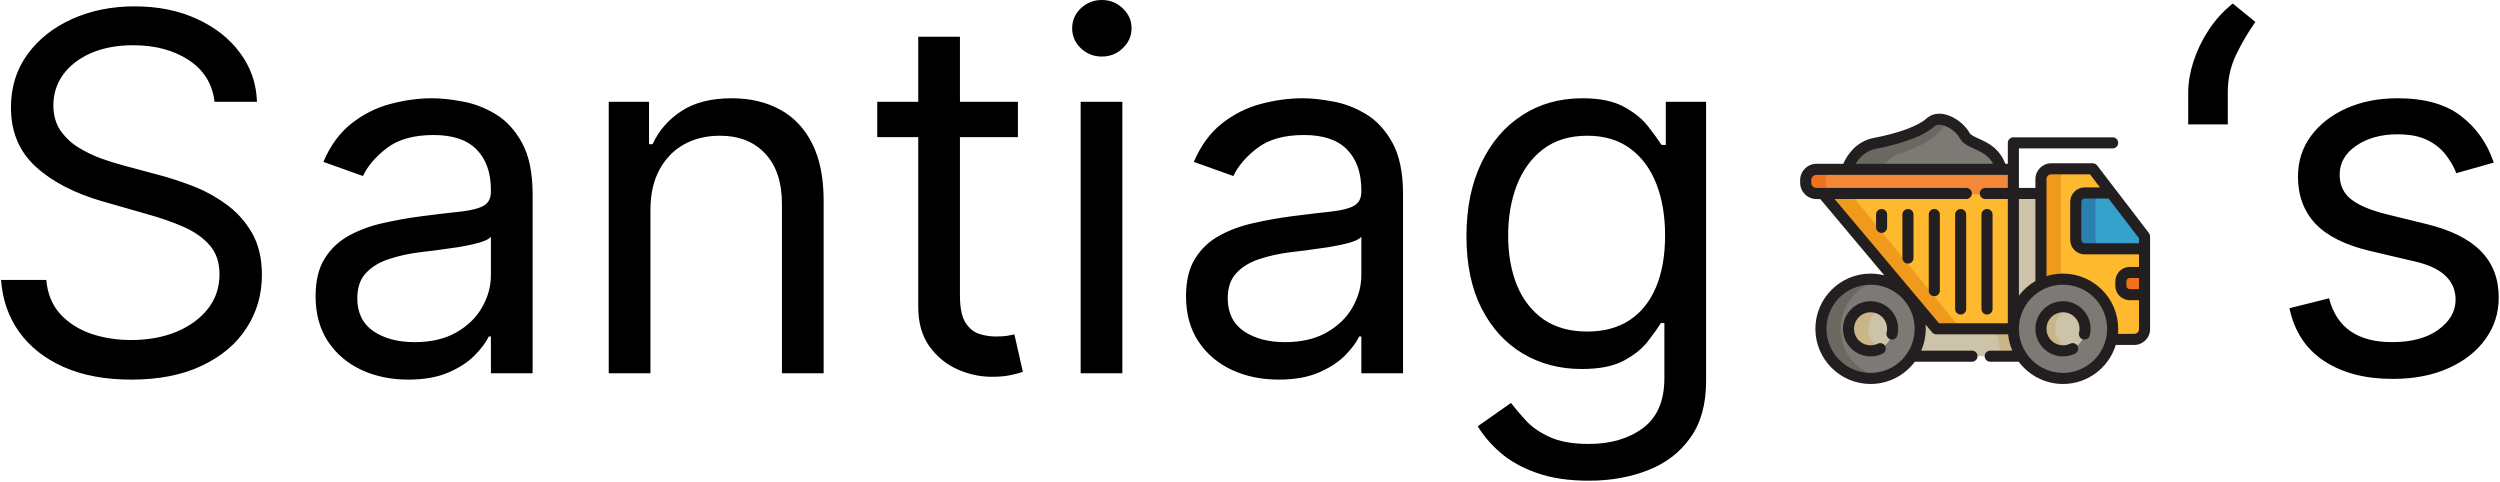 <svg width="643" height="124" viewBox="0 0 643 124" fill="none" xmlns="http://www.w3.org/2000/svg">
<path d="M519.956 81.97H488.946V91.611H519.956V81.97Z" fill="#CCC3A8"/>
<path d="M513.668 84.566C513.668 87.083 514.225 89.47 515.219 91.611H521.244V81.97H513.869C513.737 82.816 513.668 83.683 513.668 84.566Z" fill="#C9B585"/>
<path d="M505.74 49.763H468.829L498.039 84.566H517.839V49.763H510.622" fill="#FFB92E"/>
<path d="M475.056 43.554C475.056 43.554 476.775 37.903 482.205 36.878C487.635 35.853 493.81 33.952 496.44 31.542C499.07 29.133 503.883 32.176 505.308 34.839C506.732 37.502 512.793 36.802 514.737 43.555L475.056 43.554Z" fill="#7C7A75"/>
<path d="M517.839 49.959V43.745H483.824H467.193C465.665 43.745 464.426 44.984 464.426 46.512V47.192C464.426 48.72 465.665 49.959 467.193 49.959H468.83" fill="#F28838"/>
<path d="M502.734 82.607L502.372 82.164L502.372 82.163V82.163L475.124 48.789H470.115L497.363 82.163L497.363 82.163L497.364 82.164L497.726 82.607C498.38 83.302 499.964 84.566 502.827 84.566C502.832 84.566 502.836 84.566 502.841 84.566H507.849C507.845 84.566 507.84 84.566 507.835 84.566C504.972 84.566 503.388 83.302 502.734 82.607Z" fill="#EF9A1D"/>
<path d="M488.183 39.684C492.639 38.329 497.708 35.814 499.866 32.628C500.373 31.881 500.979 31.534 501.623 31.481C500.213 31.056 498.791 31.138 497.726 32.113C495.096 34.522 488.921 36.424 483.491 37.449C478.061 38.474 476.342 44.125 476.342 44.125H483.802C484.722 42.232 486.129 40.309 488.183 39.684Z" fill="#6B6861"/>
<path d="M469.517 47.192V46.512C469.517 44.984 470.756 43.745 472.284 43.745H468.48C466.952 43.745 465.713 44.984 465.713 46.512V47.192C465.713 48.72 466.952 49.959 468.48 49.959H470.116H472.284C470.755 49.959 469.517 48.72 469.517 47.192Z" fill="#EF711D"/>
<path d="M527.581 43.418C526.118 43.418 524.932 44.604 524.932 46.067V73.129C526.641 72.279 528.567 71.799 530.606 71.799C537.658 71.799 543.374 77.515 543.374 84.567C543.374 85.504 543.27 86.417 543.078 87.298H548.925C550.388 87.298 551.574 86.112 551.574 84.648V60.805L538.253 43.418H527.581Z" fill="#FFB92E"/>
<path d="M533.882 51.914V61.709C533.882 62.97 534.904 63.992 536.165 63.992H551.574V60.805L543.014 49.632H536.165C534.904 49.632 533.882 50.654 533.882 51.914Z" fill="#36A1CB"/>
<path d="M530.022 86.156V46.067C530.022 44.606 531.21 43.418 532.671 43.418H528.867C527.406 43.418 526.218 44.606 526.218 46.067V86.156C526.218 86.786 526.729 87.297 527.359 87.297H531.163C530.533 87.298 530.022 86.787 530.022 86.156Z" fill="#EF9A1D"/>
<path d="M538.973 61.709V51.914C538.973 50.654 539.994 49.632 541.255 49.632H537.451C536.191 49.632 535.169 50.654 535.169 51.914V61.709C535.169 62.97 536.191 63.992 537.451 63.992H541.255C539.995 63.992 538.973 62.97 538.973 61.709Z" fill="#2B80AF"/>
<path d="M517.839 82.74V49.763H524.932V73.894" fill="#CCC3A8"/>
<path d="M551.574 70.078H547.766C546.506 70.078 545.484 71.1 545.484 72.36V73.501C545.484 74.762 546.506 75.784 547.766 75.784H551.574V70.078Z" fill="#EF711D"/>
<path d="M481.11 97.334C488.161 97.334 493.878 91.618 493.878 84.566C493.878 77.515 488.161 71.799 481.11 71.799C474.059 71.799 468.342 77.515 468.342 84.566C468.342 91.618 474.059 97.334 481.11 97.334Z" fill="#7C7A75"/>
<path d="M530.605 97.334C537.657 97.334 543.373 91.618 543.373 84.566C543.373 77.515 537.657 71.799 530.605 71.799C523.554 71.799 517.838 77.515 517.838 84.566C517.838 91.618 523.554 97.334 530.605 97.334Z" fill="#7C7A75"/>
<path d="M486.64 85.836C486.655 85.77 486.67 85.705 486.682 85.639C486.69 85.6 486.697 85.56 486.704 85.52C486.715 85.455 486.724 85.389 486.733 85.324C486.738 85.284 486.744 85.245 486.748 85.205C486.756 85.134 486.762 85.063 486.767 84.991C486.77 84.956 486.773 84.922 486.775 84.888C486.781 84.781 486.785 84.674 486.785 84.566C486.785 84.371 486.775 84.177 486.755 83.986C486.542 81.888 485.186 80.128 483.319 79.338C482.641 79.051 481.894 78.892 481.11 78.892H481.11C480.327 78.892 479.581 79.051 478.902 79.338C477.035 80.128 475.678 81.888 475.465 83.986C475.446 84.177 475.436 84.371 475.436 84.566C475.436 84.674 475.44 84.781 475.446 84.888C475.448 84.922 475.451 84.957 475.453 84.991C475.459 85.063 475.465 85.134 475.473 85.205C475.477 85.245 475.483 85.284 475.488 85.324C475.497 85.39 475.506 85.455 475.517 85.52C475.524 85.56 475.531 85.6 475.539 85.639C475.551 85.705 475.565 85.77 475.58 85.836C475.586 85.861 475.59 85.887 475.596 85.912L475.598 85.914C476.002 87.569 477.13 88.94 478.629 89.671L478.63 89.671C478.633 89.673 478.635 89.674 478.638 89.675C478.727 89.718 478.818 89.759 478.91 89.798C478.927 89.805 478.945 89.811 478.962 89.819C479.036 89.849 479.111 89.878 479.187 89.906C479.219 89.917 479.252 89.928 479.285 89.939C479.347 89.96 479.408 89.98 479.471 89.999C479.509 90.01 479.547 90.021 479.585 90.031C479.644 90.048 479.703 90.064 479.762 90.078C479.802 90.088 479.843 90.097 479.883 90.106C479.942 90.119 480.001 90.131 480.061 90.142C480.102 90.15 480.143 90.157 480.184 90.164C480.246 90.174 480.308 90.183 480.37 90.191C480.41 90.196 480.449 90.202 480.489 90.206C480.557 90.213 480.626 90.219 480.695 90.224C480.73 90.227 480.763 90.23 480.798 90.232C480.901 90.237 481.005 90.241 481.109 90.241H481.111H481.111C481.112 90.241 481.112 90.241 481.112 90.241C481.217 90.241 481.321 90.237 481.424 90.232C481.459 90.23 481.492 90.227 481.527 90.224C481.596 90.219 481.665 90.214 481.733 90.206C481.773 90.202 481.812 90.196 481.852 90.191C481.914 90.183 481.976 90.174 482.038 90.164C482.079 90.157 482.12 90.15 482.161 90.142C482.22 90.131 482.28 90.119 482.339 90.106C482.379 90.097 482.42 90.088 482.46 90.078C482.519 90.064 482.578 90.048 482.637 90.031C482.675 90.021 482.713 90.01 482.751 89.999C482.813 89.98 482.875 89.96 482.937 89.939C482.97 89.928 483.003 89.917 483.035 89.906C483.111 89.878 483.186 89.849 483.261 89.818C483.278 89.811 483.295 89.805 483.312 89.798C483.404 89.759 483.495 89.718 483.584 89.675C483.587 89.674 483.589 89.673 483.592 89.671L483.593 89.671C485.092 88.94 486.22 87.569 486.624 85.914L486.626 85.912C486.63 85.887 486.635 85.861 486.64 85.836Z" fill="#CCC3A8"/>
<path d="M536.136 85.836C536.151 85.77 536.165 85.705 536.178 85.639C536.186 85.6 536.193 85.56 536.199 85.52C536.21 85.455 536.22 85.389 536.229 85.324C536.234 85.284 536.239 85.245 536.244 85.205C536.252 85.134 536.258 85.063 536.263 84.991C536.266 84.956 536.269 84.922 536.271 84.888C536.277 84.781 536.28 84.674 536.28 84.566C536.28 84.371 536.27 84.177 536.251 83.986C536.038 81.888 534.682 80.128 532.815 79.338C532.136 79.051 531.39 78.892 530.606 78.892H530.606C529.823 78.892 529.076 79.051 528.397 79.338C526.53 80.128 525.174 81.888 524.961 83.986C524.942 84.177 524.932 84.371 524.932 84.566C524.932 84.674 524.935 84.781 524.941 84.888C524.943 84.922 524.947 84.957 524.949 84.991C524.954 85.063 524.961 85.134 524.969 85.205C524.973 85.245 524.978 85.284 524.983 85.324C524.992 85.39 525.002 85.455 525.013 85.52C525.02 85.56 525.027 85.6 525.034 85.639C525.047 85.705 525.061 85.77 525.076 85.836C525.082 85.861 525.086 85.887 525.092 85.912L525.094 85.914C525.498 87.569 526.626 88.94 528.125 89.671L528.126 89.671C528.128 89.673 528.131 89.674 528.134 89.675C528.223 89.718 528.314 89.759 528.406 89.798C528.423 89.805 528.441 89.811 528.458 89.819C528.532 89.849 528.607 89.878 528.683 89.906C528.715 89.917 528.748 89.928 528.781 89.939C528.842 89.96 528.904 89.98 528.967 89.999C529.004 90.01 529.042 90.021 529.08 90.031C529.139 90.048 529.198 90.064 529.258 90.078C529.298 90.088 529.338 90.097 529.379 90.106C529.438 90.119 529.497 90.131 529.557 90.142C529.598 90.15 529.639 90.157 529.68 90.164C529.742 90.174 529.803 90.183 529.866 90.191C529.905 90.196 529.945 90.202 529.985 90.206C530.053 90.213 530.122 90.219 530.191 90.224C530.225 90.227 530.259 90.23 530.294 90.232C530.397 90.237 530.501 90.241 530.605 90.241C530.605 90.241 530.606 90.241 530.607 90.241H530.607H530.608C530.713 90.241 530.817 90.237 530.92 90.232C530.954 90.23 530.988 90.227 531.023 90.224C531.092 90.219 531.16 90.214 531.229 90.206C531.269 90.202 531.308 90.196 531.348 90.191C531.41 90.183 531.472 90.174 531.534 90.164C531.575 90.157 531.616 90.15 531.657 90.142C531.716 90.131 531.776 90.119 531.835 90.106C531.875 90.097 531.915 90.088 531.956 90.078C532.015 90.064 532.074 90.048 532.133 90.031C532.171 90.021 532.209 90.01 532.247 89.999C532.309 89.98 532.371 89.96 532.433 89.939C532.465 89.928 532.498 89.917 532.531 89.906C532.607 89.878 532.682 89.849 532.756 89.818C532.773 89.811 532.791 89.805 532.808 89.798C532.9 89.759 532.99 89.718 533.08 89.675C533.082 89.674 533.085 89.673 533.088 89.671L533.088 89.671C534.588 88.94 535.716 87.569 536.119 85.914L536.121 85.912C536.126 85.887 536.131 85.861 536.136 85.836Z" fill="#CCC3A8"/>
<path d="M473.433 84.566C473.433 78.161 478.149 72.859 484.298 71.94C483.678 71.848 483.043 71.799 482.397 71.799C475.345 71.799 469.629 77.515 469.629 84.566C469.629 91.618 475.345 97.334 482.397 97.334C483.043 97.334 483.678 97.285 484.298 97.192C478.149 96.273 473.433 90.971 473.433 84.566Z" fill="#6B6861"/>
<path d="M484.277 89.906C484.201 89.878 484.126 89.849 484.052 89.818C484.034 89.811 484.017 89.805 484 89.798C483.908 89.759 483.817 89.718 483.728 89.675C483.725 89.673 483.723 89.672 483.72 89.671L483.719 89.67C482.22 88.94 481.092 87.569 480.688 85.914L480.686 85.912C480.68 85.886 480.676 85.861 480.67 85.836C480.655 85.77 480.641 85.705 480.628 85.639C480.621 85.599 480.614 85.56 480.607 85.519C480.596 85.455 480.586 85.389 480.578 85.324C480.572 85.284 480.567 85.245 480.563 85.205C480.555 85.134 480.549 85.062 480.543 84.991C480.541 84.956 480.537 84.922 480.536 84.888C480.53 84.781 480.526 84.674 480.526 84.566C480.526 84.37 480.536 84.177 480.555 83.986C480.768 81.888 482.125 80.127 483.992 79.338C484.092 79.295 484.195 79.257 484.298 79.22C483.704 79.008 483.064 78.892 482.397 78.892H482.396H482.396C481.613 78.892 480.867 79.051 480.188 79.338C478.321 80.127 476.964 81.888 476.751 83.986C476.732 84.177 476.722 84.37 476.722 84.566C476.722 84.674 476.726 84.781 476.732 84.888C476.734 84.922 476.737 84.956 476.739 84.991C476.745 85.062 476.751 85.134 476.759 85.205C476.763 85.245 476.768 85.284 476.774 85.324C476.783 85.389 476.792 85.455 476.803 85.519C476.81 85.56 476.817 85.599 476.824 85.639C476.837 85.705 476.851 85.77 476.866 85.836C476.872 85.861 476.876 85.887 476.882 85.912L476.884 85.914C477.288 87.569 478.416 88.94 479.915 89.67L479.916 89.671C479.919 89.672 479.921 89.673 479.924 89.675C480.014 89.718 480.104 89.759 480.196 89.798C480.213 89.805 480.231 89.811 480.248 89.818C480.322 89.849 480.397 89.878 480.473 89.906C480.505 89.917 480.538 89.928 480.571 89.939C480.633 89.96 480.694 89.98 480.757 89.999C480.794 90.01 480.833 90.02 480.871 90.031C480.929 90.048 480.989 90.063 481.048 90.078C481.088 90.088 481.129 90.097 481.169 90.106C481.228 90.119 481.288 90.131 481.347 90.142C481.388 90.15 481.429 90.157 481.47 90.164C481.531 90.174 481.594 90.182 481.656 90.191C481.696 90.196 481.735 90.201 481.775 90.206C481.843 90.213 481.912 90.218 481.981 90.224C482.016 90.226 482.049 90.23 482.084 90.232C482.187 90.237 482.291 90.24 482.395 90.24C482.395 90.24 482.396 90.24 482.397 90.24H482.397H482.397H482.399C482.503 90.24 482.607 90.237 482.71 90.232C482.745 90.23 482.778 90.226 482.813 90.224C482.882 90.219 482.951 90.213 483.019 90.206C483.059 90.201 483.098 90.196 483.138 90.191C483.2 90.182 483.262 90.174 483.324 90.164C483.365 90.157 483.406 90.15 483.447 90.142C483.506 90.131 483.566 90.119 483.625 90.106C483.665 90.097 483.706 90.088 483.745 90.078C483.805 90.063 483.864 90.048 483.923 90.031C483.961 90.02 483.999 90.01 484.037 89.999C484.099 89.98 484.161 89.96 484.223 89.939C484.248 89.93 484.274 89.922 484.299 89.913C484.291 89.91 484.284 89.908 484.277 89.906Z" fill="#C9B585"/>
<path d="M532.346 89.906C532.27 89.878 532.195 89.849 532.121 89.818C532.104 89.811 532.086 89.805 532.069 89.798C531.977 89.759 531.887 89.718 531.797 89.675C531.795 89.673 531.792 89.672 531.789 89.671L531.789 89.67C530.289 88.94 529.161 87.569 528.758 85.914L528.756 85.912C528.749 85.886 528.745 85.861 528.739 85.836C528.724 85.77 528.71 85.705 528.698 85.639C528.69 85.599 528.683 85.56 528.676 85.519C528.665 85.455 528.656 85.389 528.647 85.324C528.642 85.284 528.636 85.245 528.632 85.205C528.624 85.134 528.618 85.062 528.613 84.991C528.61 84.956 528.607 84.922 528.605 84.888C528.599 84.781 528.595 84.674 528.595 84.566C528.595 84.37 528.605 84.177 528.625 83.986C528.838 81.888 530.194 80.127 532.061 79.338C532.161 79.295 532.264 79.257 532.368 79.22C531.773 79.008 531.133 78.892 530.466 78.892H530.466H530.465C529.682 78.892 528.936 79.051 528.257 79.338C526.39 80.127 525.033 81.888 524.821 83.986C524.801 84.177 524.791 84.37 524.791 84.566C524.791 84.674 524.795 84.781 524.801 84.888C524.803 84.922 524.806 84.956 524.809 84.991C524.814 85.062 524.82 85.134 524.828 85.205C524.832 85.245 524.838 85.284 524.843 85.324C524.852 85.389 524.861 85.455 524.872 85.519C524.879 85.56 524.886 85.599 524.893 85.639C524.906 85.705 524.92 85.77 524.935 85.836C524.941 85.861 524.945 85.887 524.951 85.912L524.953 85.914C525.357 87.569 526.485 88.94 527.984 89.67L527.985 89.671C527.988 89.672 527.99 89.673 527.993 89.675C528.083 89.718 528.173 89.759 528.265 89.798C528.282 89.805 528.3 89.811 528.317 89.818C528.391 89.849 528.466 89.878 528.542 89.906C528.574 89.917 528.608 89.928 528.64 89.939C528.702 89.96 528.763 89.98 528.826 89.999C528.864 90.01 528.902 90.02 528.94 90.031C528.999 90.048 529.058 90.063 529.118 90.078C529.157 90.088 529.198 90.097 529.238 90.106C529.297 90.119 529.357 90.131 529.416 90.142C529.457 90.15 529.498 90.157 529.539 90.164C529.6 90.174 529.662 90.182 529.725 90.191C529.765 90.196 529.804 90.201 529.844 90.206C529.912 90.213 529.981 90.218 530.05 90.224C530.085 90.226 530.118 90.23 530.153 90.232C530.256 90.237 530.36 90.24 530.464 90.24H530.466H530.466H530.466C530.466 90.24 530.467 90.24 530.468 90.24C530.572 90.24 530.676 90.237 530.779 90.232C530.814 90.23 530.847 90.226 530.882 90.224C530.951 90.219 531.02 90.213 531.088 90.206C531.128 90.201 531.167 90.196 531.207 90.191C531.269 90.182 531.331 90.174 531.393 90.164C531.434 90.157 531.475 90.15 531.516 90.142C531.575 90.131 531.635 90.119 531.694 90.106C531.734 90.097 531.774 90.088 531.814 90.078C531.874 90.063 531.933 90.048 531.992 90.031C532.03 90.02 532.068 90.01 532.106 89.999C532.168 89.98 532.23 89.96 532.291 89.939C532.317 89.93 532.343 89.922 532.368 89.913C532.361 89.91 532.353 89.908 532.346 89.906Z" fill="#C9B585"/>
<path d="M552.706 59.938L544.146 48.764C544.145 48.764 544.145 48.763 544.144 48.763L539.385 42.551C539.115 42.198 538.697 41.992 538.253 41.992H527.581C525.334 41.992 523.505 43.82 523.505 46.067V48.337H519.265V43.554V38.168H543.374C544.162 38.168 544.8 37.529 544.8 36.741C544.8 35.953 544.162 35.315 543.374 35.315H517.839C517.051 35.315 516.412 35.953 516.412 36.741V42.128H515.763C514.209 38.05 511.186 36.679 508.933 35.659C507.822 35.157 506.863 34.723 506.565 34.166C505.293 31.787 501.867 29.239 498.795 29.239C497.517 29.239 496.369 29.672 495.476 30.49C493.414 32.379 488.228 34.29 481.94 35.476C477.172 36.376 474.911 40.256 474.081 42.128H467.193C464.881 42.128 463 44.009 463 46.322V47.001C463 49.314 464.881 51.195 467.193 51.195H468.169L484.636 70.816C483.508 70.526 482.327 70.372 481.11 70.372C473.284 70.372 466.916 76.74 466.916 84.566C466.916 92.393 473.284 98.76 481.11 98.76C485.764 98.76 489.902 96.508 492.492 93.038H507.197C507.985 93.038 508.624 92.399 508.624 91.611C508.624 90.823 507.985 90.185 507.197 90.185H494.142C494.888 88.46 495.304 86.561 495.304 84.566C495.304 84.198 495.285 83.833 495.257 83.471L496.946 85.483C497.217 85.806 497.617 85.993 498.039 85.993H516.483C516.631 87.468 517.008 88.877 517.574 90.185H511.888C511.1 90.185 510.462 90.823 510.462 91.611C510.462 92.399 511.1 93.038 511.888 93.038H519.224C521.814 96.509 525.952 98.76 530.606 98.76C536.986 98.76 542.395 94.528 544.177 88.724H548.924C551.171 88.724 553 86.895 553 84.648V75.783V70.077V63.992V60.805C553.001 60.492 552.897 60.187 552.706 59.938ZM481.11 95.907C474.857 95.907 469.769 90.82 469.769 84.566C469.769 78.313 474.857 73.225 481.11 73.225C487.364 73.225 492.451 78.313 492.451 84.566C492.451 90.82 487.364 95.907 481.11 95.907ZM550.148 61.289V62.565H536.165C535.693 62.565 535.309 62.181 535.309 61.709V51.914C535.309 51.442 535.693 51.058 536.165 51.058H542.309L550.148 61.289ZM523.505 72.284C521.853 73.243 520.41 74.523 519.265 76.042V58.818V51.19H523.505V72.284ZM482.469 38.28C485.048 37.793 493.745 35.945 497.403 32.594C497.772 32.257 498.227 32.093 498.795 32.093C500.724 32.093 503.204 33.931 504.05 35.512C504.804 36.923 506.238 37.572 507.756 38.259C509.57 39.08 511.433 39.923 512.633 42.128H477.283C478.159 40.665 479.776 38.788 482.469 38.28ZM471.889 51.189H505.74C506.528 51.189 507.167 50.551 507.167 49.763C507.167 48.975 506.528 48.337 505.74 48.337H468.829C468.803 48.337 468.778 48.341 468.752 48.342H467.193C466.454 48.342 465.853 47.741 465.853 47.001V46.322C465.853 45.582 466.454 44.981 467.193 44.981H475.055L514.737 44.981C514.737 44.981 514.739 44.981 514.74 44.981C514.743 44.981 514.745 44.981 514.747 44.981H516.412V48.336H510.622C509.834 48.336 509.196 48.975 509.196 49.763C509.196 50.551 509.834 51.189 510.622 51.189H516.412V58.818V82.739V83.14H498.704L471.889 51.189ZM530.606 95.907C524.353 95.907 519.265 90.82 519.265 84.566C519.265 80.092 521.869 76.216 525.641 74.372C525.752 74.318 525.864 74.267 525.975 74.217C526.048 74.185 526.12 74.15 526.194 74.118C526.368 74.044 526.543 73.976 526.72 73.911C526.827 73.871 526.936 73.837 527.045 73.8C527.124 73.774 527.203 73.747 527.282 73.723C527.398 73.687 527.515 73.655 527.633 73.623C527.707 73.603 527.781 73.582 527.856 73.564C527.974 73.534 528.093 73.507 528.213 73.481C528.29 73.464 528.368 73.448 528.446 73.433C528.562 73.411 528.679 73.389 528.796 73.371C528.884 73.356 528.973 73.344 529.062 73.332C529.17 73.317 529.278 73.302 529.387 73.291C529.5 73.279 529.614 73.27 529.728 73.261C529.815 73.255 529.902 73.246 529.989 73.242C530.194 73.231 530.399 73.224 530.606 73.224C536.86 73.224 541.947 78.312 541.947 84.565C541.947 84.767 541.942 84.968 541.931 85.17C541.93 85.182 541.929 85.194 541.928 85.206C541.917 85.397 541.902 85.589 541.881 85.78C541.881 85.784 541.88 85.789 541.88 85.794C541.858 85.99 541.832 86.185 541.8 86.38C541.798 86.395 541.795 86.409 541.793 86.423C541.763 86.603 541.729 86.782 541.69 86.961C540.587 92.069 536.038 95.907 530.606 95.907ZM548.925 85.871H544.739C544.748 85.78 544.752 85.689 544.758 85.598C544.767 85.482 544.777 85.366 544.783 85.25C544.794 85.022 544.8 84.794 544.8 84.566C544.8 76.74 538.432 70.372 530.606 70.372C530.383 70.372 530.162 70.379 529.941 70.389C529.886 70.391 529.832 70.395 529.778 70.398C529.594 70.409 529.411 70.422 529.229 70.44C529.192 70.444 529.155 70.447 529.117 70.451C528.659 70.498 528.205 70.568 527.756 70.66C527.75 70.661 527.743 70.663 527.737 70.664C527.516 70.71 527.296 70.76 527.077 70.817C527.069 70.819 527.061 70.821 527.053 70.823C526.82 70.883 526.588 70.948 526.358 71.02V49.763V46.067C526.358 45.393 526.907 44.845 527.581 44.845H537.549L540.124 48.205H536.165C534.12 48.205 532.456 49.869 532.456 51.914V61.709C532.456 63.754 534.12 65.418 536.165 65.418H550.148V68.651H547.767C545.722 68.651 544.058 70.315 544.058 72.36V73.501C544.058 75.546 545.722 77.209 547.767 77.209H550.148V84.648C550.148 85.323 549.599 85.871 548.925 85.871ZM550.148 74.357H547.766C547.295 74.357 546.911 73.973 546.911 73.501V72.36C546.911 71.888 547.295 71.504 547.766 71.504H550.148V74.357V74.357Z" fill="#231F20"/>
<path d="M511.06 53.753C510.272 53.753 509.634 54.392 509.634 55.18V79.47C509.634 80.258 510.272 80.896 511.06 80.896C511.848 80.896 512.487 80.258 512.487 79.47V55.179C512.487 54.392 511.848 53.753 511.06 53.753Z" fill="#231F20"/>
<path d="M504.282 53.753C503.494 53.753 502.855 54.392 502.855 55.18V79.47C502.855 80.258 503.494 80.896 504.282 80.896C505.07 80.896 505.708 80.258 505.708 79.47V55.179C505.708 54.392 505.07 53.753 504.282 53.753Z" fill="#231F20"/>
<path d="M483.947 53.753C483.159 53.753 482.52 54.392 482.52 55.18V58.476C482.52 59.264 483.159 59.903 483.947 59.903C484.735 59.903 485.373 59.264 485.373 58.476V55.179C485.373 54.392 484.735 53.753 483.947 53.753Z" fill="#231F20"/>
<path d="M490.725 53.753C489.937 53.753 489.299 54.392 489.299 55.18V66.373C489.299 67.161 489.937 67.8 490.725 67.8C491.513 67.8 492.152 67.161 492.152 66.373V55.179C492.152 54.392 491.513 53.753 490.725 53.753Z" fill="#231F20"/>
<path d="M497.504 53.753C496.716 53.753 496.077 54.392 496.077 55.18V74.769C496.077 75.557 496.716 76.196 497.504 76.196C498.292 76.196 498.93 75.557 498.93 74.769V55.179C498.93 54.392 498.291 53.753 497.504 53.753Z" fill="#231F20"/>
<path d="M530.606 77.465C526.691 77.465 523.505 80.651 523.505 84.566C523.505 88.481 526.691 91.667 530.606 91.667C531.694 91.667 532.739 91.427 533.711 90.954C534.419 90.609 534.714 89.755 534.369 89.047C534.024 88.338 533.171 88.044 532.462 88.388C531.882 88.671 531.258 88.814 530.606 88.814C528.264 88.814 526.358 86.908 526.358 84.566C526.358 82.224 528.264 80.318 530.606 80.318C532.948 80.318 534.854 82.223 534.854 84.566C534.854 84.907 534.814 85.246 534.734 85.574C534.548 86.34 535.017 87.111 535.783 87.298C536.549 87.484 537.32 87.014 537.506 86.249C537.639 85.701 537.707 85.135 537.707 84.566C537.707 80.651 534.522 77.465 530.606 77.465Z" fill="#231F20"/>
<path d="M481.11 77.465C477.195 77.465 474.01 80.651 474.01 84.566C474.01 88.481 477.195 91.667 481.11 91.667C482.198 91.667 483.243 91.427 484.215 90.954C484.923 90.609 485.218 89.755 484.873 89.047C484.528 88.338 483.675 88.044 482.966 88.388C482.387 88.671 481.762 88.814 481.11 88.814C478.768 88.814 476.862 86.908 476.862 84.566C476.862 82.224 478.768 80.318 481.11 80.318C483.453 80.318 485.358 82.223 485.358 84.566C485.358 84.907 485.318 85.246 485.238 85.574C485.052 86.34 485.522 87.111 486.287 87.298C487.052 87.484 487.824 87.014 488.01 86.249C488.144 85.701 488.212 85.135 488.212 84.566C488.211 80.651 485.026 77.465 481.11 77.465Z" fill="#231F20"/>
<path d="M55.182 26.182C54.636 21.576 52.424 18 48.545 15.454C44.667 12.909 39.909 11.636 34.273 11.636C30.151 11.636 26.546 12.303 23.454 13.636C20.394 14.97 18 16.803 16.273 19.136C14.576 21.47 13.727 24.121 13.727 27.091C13.727 29.576 14.318 31.712 15.5 33.5C16.712 35.258 18.258 36.727 20.136 37.909C22.015 39.061 23.985 40.015 26.046 40.773C28.106 41.5 30 42.091 31.727 42.545L41.182 45.091C43.606 45.727 46.303 46.606 49.273 47.727C52.273 48.849 55.136 50.379 57.864 52.318C60.621 54.227 62.894 56.682 64.682 59.682C66.47 62.682 67.364 66.364 67.364 70.727C67.364 75.758 66.046 80.303 63.409 84.364C60.803 88.424 56.985 91.651 51.955 94.046C46.955 96.439 40.879 97.636 33.727 97.636C27.061 97.636 21.288 96.561 16.409 94.409C11.561 92.258 7.742 89.258 4.955 85.409C2.197 81.561 0.636 77.091 0.273 72H11.909C12.212 75.515 13.394 78.424 15.454 80.727C17.546 83 20.182 84.697 23.364 85.818C26.576 86.909 30.03 87.454 33.727 87.454C38.03 87.454 41.894 86.758 45.318 85.364C48.742 83.939 51.455 81.97 53.455 79.454C55.455 76.909 56.455 73.939 56.455 70.546C56.455 67.454 55.591 64.939 53.864 63C52.136 61.061 49.864 59.485 47.045 58.273C44.227 57.061 41.182 56 37.909 55.091L26.454 51.818C19.182 49.727 13.424 46.742 9.182 42.864C4.939 38.985 2.818 33.909 2.818 27.636C2.818 22.424 4.227 17.879 7.045 14C9.894 10.091 13.712 7.061 18.5 4.909C23.318 2.727 28.697 1.636 34.636 1.636C40.636 1.636 45.97 2.712 50.636 4.864C55.303 6.985 59 9.894 61.727 13.591C64.485 17.288 65.939 21.485 66.091 26.182H55.182ZM104.989 97.636C100.564 97.636 96.549 96.803 92.943 95.136C89.337 93.439 86.474 91 84.352 87.818C82.231 84.606 81.171 80.727 81.171 76.182C81.171 72.182 81.958 68.939 83.534 66.454C85.11 63.939 87.216 61.97 89.852 60.545C92.489 59.121 95.398 58.061 98.579 57.364C101.792 56.636 105.019 56.061 108.261 55.636C112.504 55.091 115.943 54.682 118.58 54.409C121.246 54.106 123.186 53.606 124.398 52.909C125.64 52.212 126.261 51 126.261 49.273V48.909C126.261 44.424 125.034 40.939 122.58 38.455C120.155 35.97 116.473 34.727 111.534 34.727C106.413 34.727 102.398 35.849 99.489 38.091C96.579 40.333 94.534 42.727 93.352 45.273L83.171 41.636C84.989 37.394 87.413 34.091 90.443 31.727C93.504 29.333 96.837 27.667 100.443 26.727C104.08 25.758 107.655 25.273 111.17 25.273C113.413 25.273 115.989 25.546 118.898 26.091C121.837 26.606 124.67 27.682 127.398 29.318C130.155 30.954 132.443 33.424 134.261 36.727C136.08 40.03 136.989 44.455 136.989 50V96H126.261V86.546H125.716C124.989 88.061 123.777 89.682 122.08 91.409C120.383 93.136 118.125 94.606 115.307 95.818C112.489 97.03 109.049 97.636 104.989 97.636ZM106.625 88C110.867 88 114.443 87.167 117.352 85.5C120.292 83.833 122.504 81.682 123.989 79.046C125.504 76.409 126.261 73.636 126.261 70.727V60.909C125.807 61.455 124.807 61.955 123.261 62.409C121.746 62.833 119.989 63.212 117.989 63.545C116.019 63.849 114.095 64.121 112.216 64.364C110.367 64.576 108.867 64.758 107.716 64.909C104.928 65.273 102.322 65.864 99.898 66.682C97.504 67.47 95.564 68.667 94.079 70.273C92.625 71.849 91.898 74 91.898 76.727C91.898 80.454 93.276 83.273 96.034 85.182C98.822 87.061 102.352 88 106.625 88ZM167.295 54V96H156.568V26.182H166.932V37.091H167.841C169.477 33.545 171.962 30.697 175.295 28.546C178.629 26.364 182.932 25.273 188.205 25.273C192.932 25.273 197.068 26.242 200.614 28.182C204.159 30.091 206.917 33 208.886 36.909C210.856 40.788 211.841 45.697 211.841 51.636V96H201.114V52.364C201.114 46.879 199.689 42.606 196.841 39.545C193.992 36.455 190.083 34.909 185.114 34.909C181.689 34.909 178.629 35.651 175.932 37.136C173.265 38.621 171.159 40.788 169.614 43.636C168.068 46.485 167.295 49.939 167.295 54ZM261.807 26.182V35.273H225.625V26.182H261.807ZM236.17 9.455H246.898V76C246.898 79.03 247.337 81.303 248.216 82.818C249.125 84.303 250.277 85.303 251.67 85.818C253.095 86.303 254.595 86.546 256.17 86.546C257.352 86.546 258.322 86.485 259.08 86.364C259.837 86.212 260.443 86.091 260.898 86L263.08 95.636C262.352 95.909 261.337 96.182 260.034 96.454C258.731 96.758 257.08 96.909 255.08 96.909C252.049 96.909 249.08 96.258 246.17 94.954C243.292 93.651 240.898 91.667 238.989 89C237.11 86.333 236.17 82.97 236.17 78.909V9.455ZM277.943 96V26.182H288.67V96H277.943ZM283.398 14.546C281.307 14.546 279.504 13.833 277.989 12.409C276.504 10.985 275.761 9.273 275.761 7.273C275.761 5.273 276.504 3.561 277.989 2.136C279.504 0.712 281.307 0 283.398 0C285.489 0 287.277 0.712 288.761 2.136C290.277 3.561 291.034 5.273 291.034 7.273C291.034 9.273 290.277 10.985 288.761 12.409C287.277 13.833 285.489 14.546 283.398 14.546ZM328.864 97.636C324.439 97.636 320.424 96.803 316.818 95.136C313.212 93.439 310.348 91 308.227 87.818C306.106 84.606 305.045 80.727 305.045 76.182C305.045 72.182 305.833 68.939 307.409 66.454C308.985 63.939 311.091 61.97 313.727 60.545C316.364 59.121 319.273 58.061 322.455 57.364C325.667 56.636 328.894 56.061 332.136 55.636C336.379 55.091 339.818 54.682 342.455 54.409C345.121 54.106 347.061 53.606 348.273 52.909C349.515 52.212 350.136 51 350.136 49.273V48.909C350.136 44.424 348.909 40.939 346.455 38.455C344.03 35.97 340.348 34.727 335.409 34.727C330.288 34.727 326.273 35.849 323.364 38.091C320.455 40.333 318.409 42.727 317.227 45.273L307.045 41.636C308.864 37.394 311.288 34.091 314.318 31.727C317.379 29.333 320.712 27.667 324.318 26.727C327.955 25.758 331.53 25.273 335.045 25.273C337.288 25.273 339.864 25.546 342.773 26.091C345.712 26.606 348.545 27.682 351.273 29.318C354.03 30.954 356.318 33.424 358.136 36.727C359.955 40.03 360.864 44.455 360.864 50V96H350.136V86.546H349.591C348.864 88.061 347.652 89.682 345.955 91.409C344.258 93.136 342 94.606 339.182 95.818C336.364 97.03 332.924 97.636 328.864 97.636ZM330.5 88C334.742 88 338.318 87.167 341.227 85.5C344.167 83.833 346.379 81.682 347.864 79.046C349.379 76.409 350.136 73.636 350.136 70.727V60.909C349.682 61.455 348.682 61.955 347.136 62.409C345.621 62.833 343.864 63.212 341.864 63.545C339.894 63.849 337.97 64.121 336.091 64.364C334.242 64.576 332.742 64.758 331.591 64.909C328.803 65.273 326.197 65.864 323.773 66.682C321.379 67.47 319.439 68.667 317.955 70.273C316.5 71.849 315.773 74 315.773 76.727C315.773 80.454 317.152 83.273 319.909 85.182C322.697 87.061 326.227 88 330.5 88ZM408.625 123.636C403.443 123.636 398.989 122.97 395.261 121.636C391.534 120.333 388.428 118.606 385.943 116.455C383.489 114.333 381.534 112.061 380.08 109.636L388.625 103.636C389.595 104.909 390.822 106.364 392.307 108C393.792 109.667 395.822 111.106 398.398 112.318C401.004 113.561 404.413 114.182 408.625 114.182C414.261 114.182 418.913 112.818 422.58 110.091C426.246 107.364 428.08 103.091 428.08 97.273V83.091H427.17C426.383 84.364 425.261 85.939 423.807 87.818C422.383 89.667 420.322 91.318 417.625 92.773C414.958 94.197 411.352 94.909 406.807 94.909C401.17 94.909 396.11 93.576 391.625 90.909C387.17 88.242 383.64 84.364 381.034 79.273C378.458 74.182 377.17 68 377.17 60.727C377.17 53.576 378.428 47.349 380.943 42.045C383.458 36.712 386.958 32.591 391.443 29.682C395.928 26.742 401.11 25.273 406.989 25.273C411.534 25.273 415.14 26.03 417.807 27.546C420.504 29.03 422.564 30.727 423.989 32.636C425.443 34.515 426.564 36.061 427.352 37.273H428.443V26.182H438.807V98C438.807 104 437.443 108.879 434.716 112.636C432.019 116.424 428.383 119.197 423.807 120.955C419.261 122.742 414.201 123.636 408.625 123.636ZM408.261 85.273C412.564 85.273 416.201 84.288 419.17 82.318C422.14 80.349 424.398 77.515 425.943 73.818C427.489 70.121 428.261 65.697 428.261 60.545C428.261 55.515 427.504 51.076 425.989 47.227C424.473 43.379 422.231 40.364 419.261 38.182C416.292 36 412.625 34.909 408.261 34.909C403.716 34.909 399.928 36.061 396.898 38.364C393.898 40.667 391.64 43.758 390.125 47.636C388.64 51.515 387.898 55.818 387.898 60.545C387.898 65.394 388.655 69.682 390.17 73.409C391.716 77.106 393.989 80.015 396.989 82.136C400.019 84.227 403.777 85.273 408.261 85.273ZM562.807 32V23.818C562.807 21.333 563.246 18.697 564.125 15.909C565.034 13.091 566.337 10.379 568.034 7.773C569.761 5.136 571.837 2.848 574.261 0.909L580.08 5.636C578.17 8.364 576.504 11.212 575.08 14.182C573.686 17.121 572.989 20.273 572.989 23.636V32H562.807ZM641.398 41.818L631.761 44.545C631.155 42.939 630.261 41.379 629.08 39.864C627.928 38.318 626.352 37.045 624.352 36.045C622.352 35.045 619.792 34.545 616.67 34.545C612.398 34.545 608.837 35.53 605.989 37.5C603.17 39.439 601.761 41.909 601.761 44.909C601.761 47.576 602.731 49.682 604.67 51.227C606.61 52.773 609.64 54.061 613.761 55.091L624.125 57.636C630.367 59.151 635.019 61.47 638.08 64.591C641.14 67.682 642.67 71.667 642.67 76.546C642.67 80.546 641.519 84.121 639.216 87.273C636.943 90.424 633.761 92.909 629.67 94.727C625.58 96.546 620.822 97.454 615.398 97.454C608.277 97.454 602.383 95.909 597.716 92.818C593.049 89.727 590.095 85.212 588.852 79.273L599.034 76.727C600.004 80.485 601.837 83.303 604.534 85.182C607.261 87.061 610.822 88 615.216 88C620.216 88 624.186 86.939 627.125 84.818C630.095 82.667 631.58 80.091 631.58 77.091C631.58 74.667 630.731 72.636 629.034 71C627.337 69.333 624.731 68.091 621.216 67.273L609.58 64.546C603.186 63.03 598.489 60.682 595.489 57.5C592.519 54.288 591.034 50.273 591.034 45.455C591.034 41.515 592.14 38.03 594.352 35C596.595 31.97 599.64 29.591 603.489 27.864C607.367 26.136 611.761 25.273 616.67 25.273C623.58 25.273 629.004 26.788 632.943 29.818C636.913 32.849 639.731 36.849 641.398 41.818Z" fill="black"/>
</svg>
